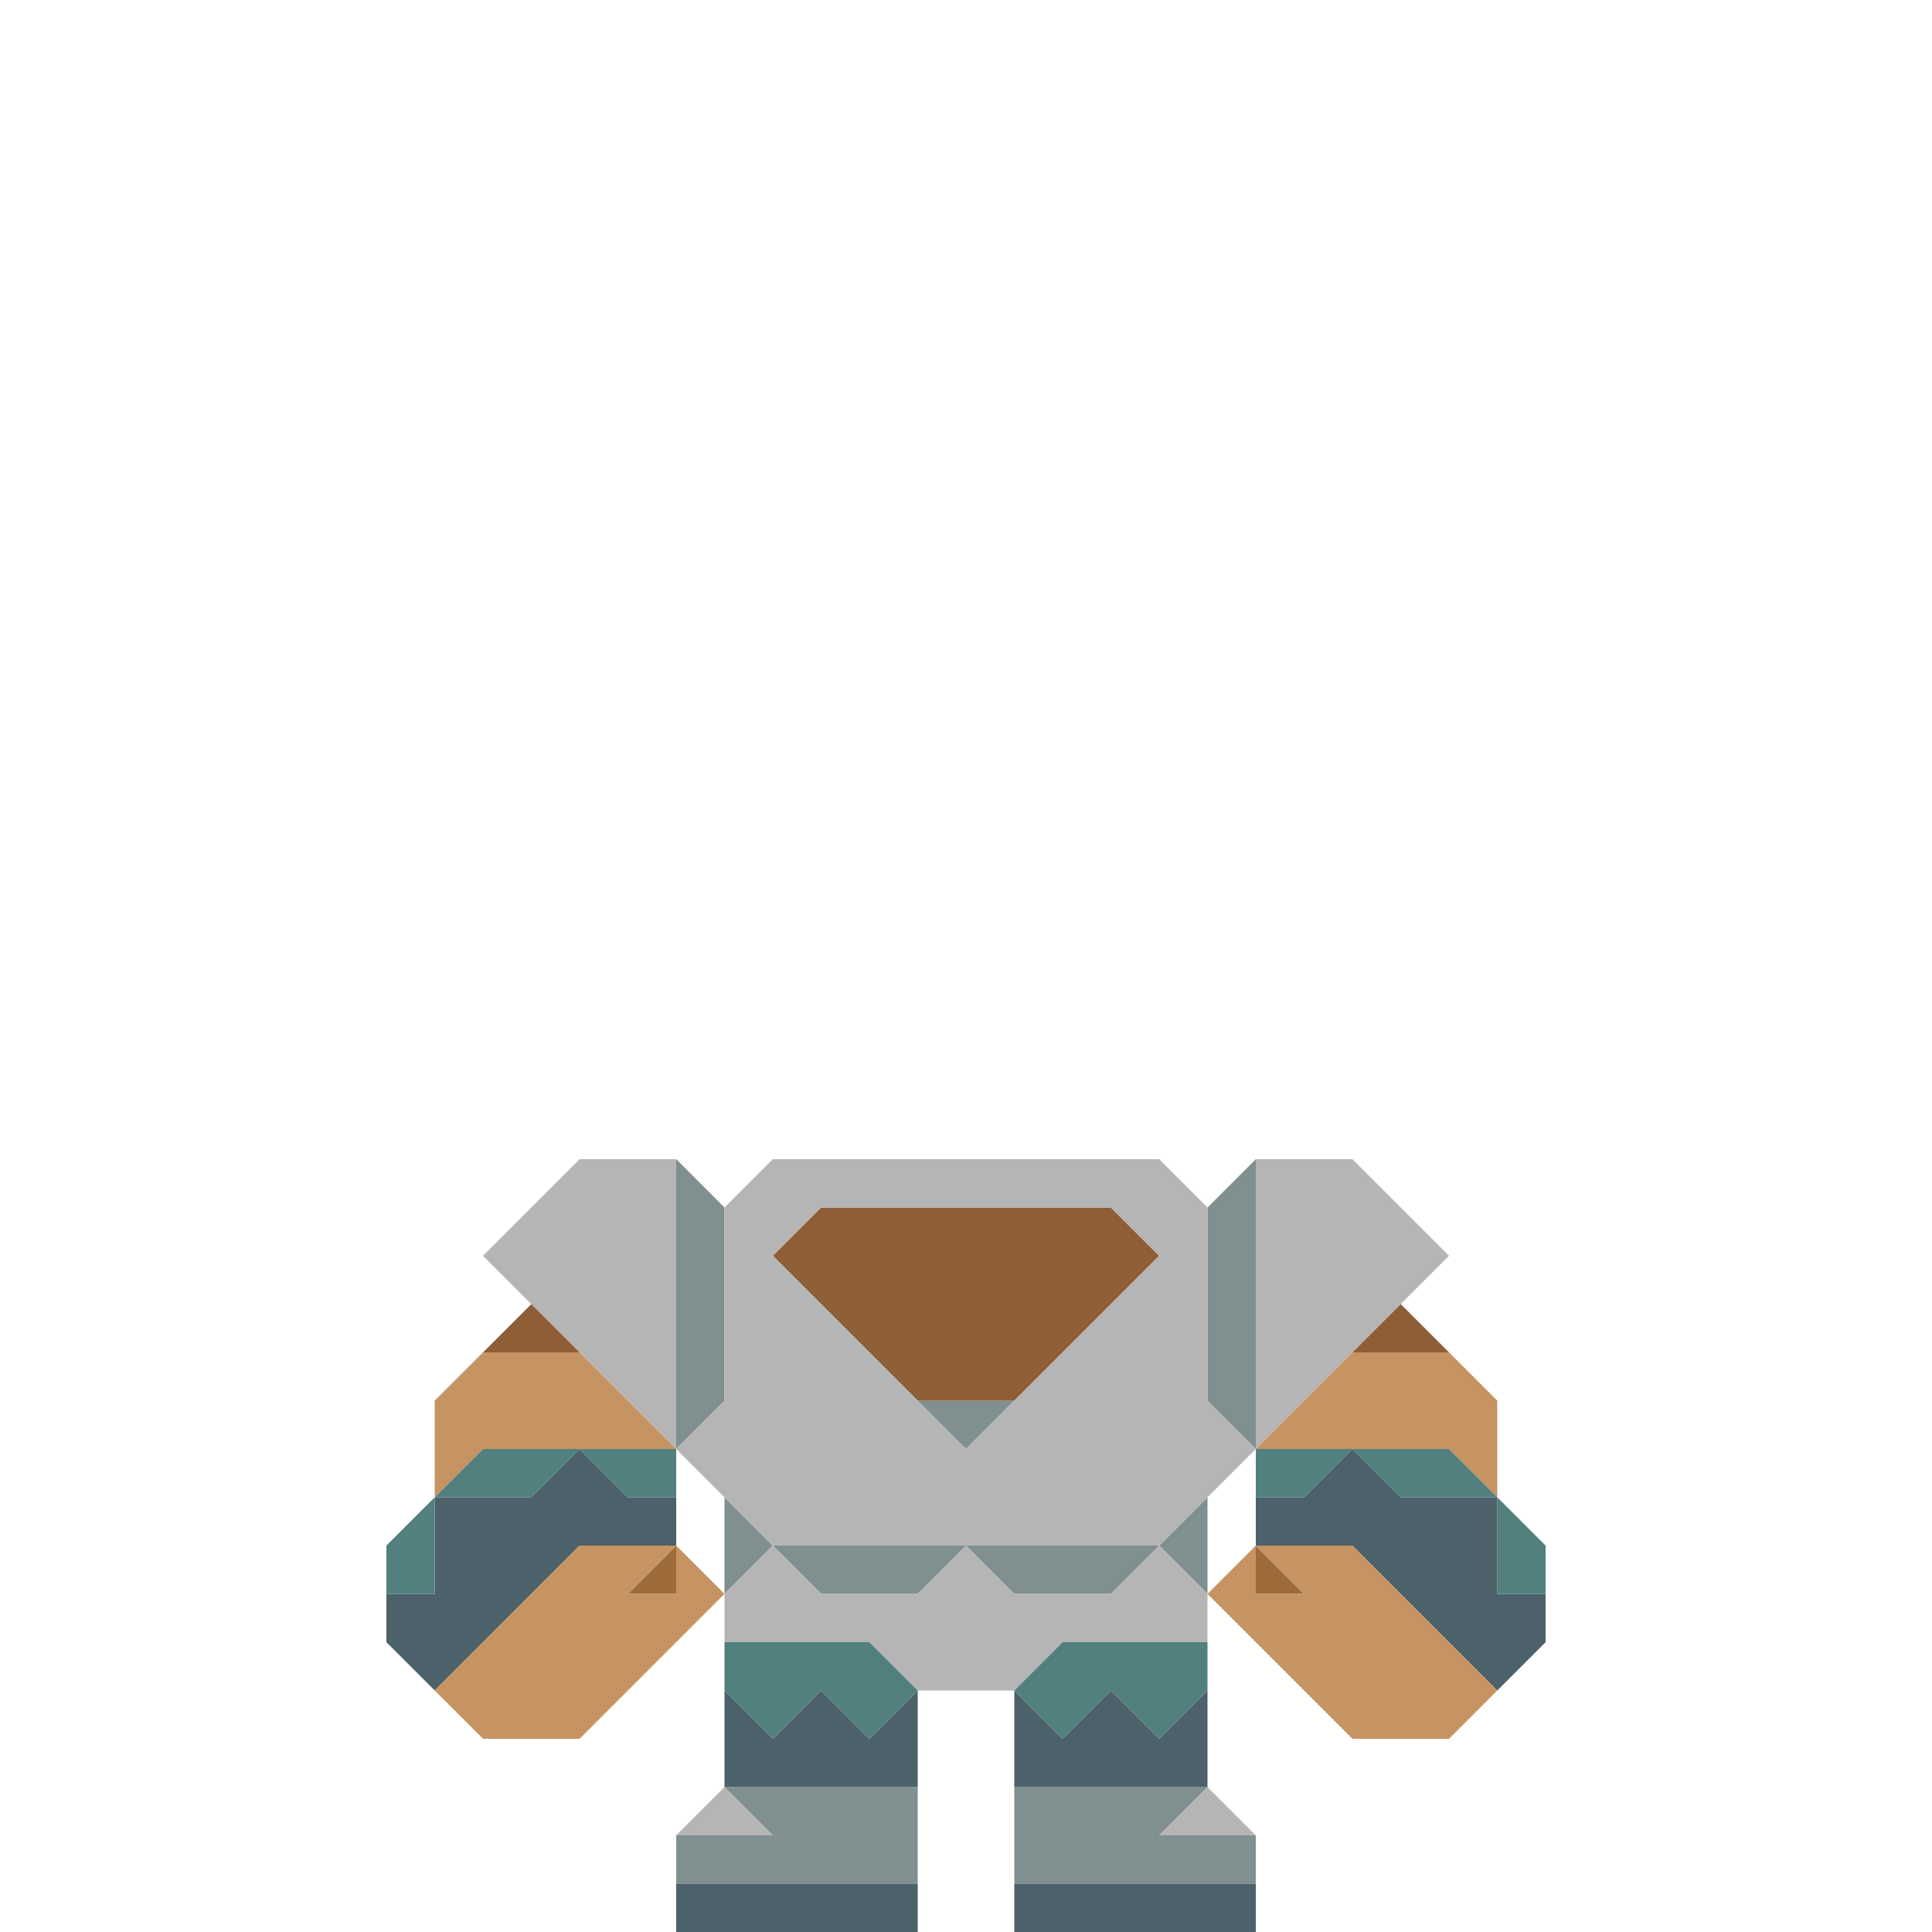 <svg enable-background="new 0 0 32 32" viewBox="0 0 32 32" xmlns="http://www.w3.org/2000/svg"><path d="m21.6 26.4h-.8v-.8z" fill="#9d6c3a"/><g fill="#808f8f"><path d="m20 20v3.2s.4.4.8.8c0-1 0-3.8 0-4.8z"/><path d="m12 20v3.2s-.4.4-.8.8c0-1 0-3.8 0-4.8z"/><path d="m19.2 30.4.8-.8c-1 0-2.2 0-3.2 0v1.6h4v-.8c-.4 0-1.2 0-1.6 0z"/><path d="m20 25.6v-.8l-.8.8.8.8z"/><path d="m17.6 26.4h.8l.8-.8c-1 0-2.2 0-3.2 0l.8.8z"/><path d="m16.8 23.2c-.4 0-1.2 0-1.6 0l.8.8z"/><path d="m14.4 25.6c-.4 0-1.2 0-1.6 0l.8.8h1.6l.8-.8c-.4 0-1.2 0-1.6 0z"/><path d="m13.6 29.6c-.4 0-1.2 0-1.6 0l.8.8c-.4 0-1.2 0-1.6 0v.8h4c0-.4 0-1.2 0-1.6-.4 0-1.2 0-1.6 0z"/><path d="m12 25.6v.8l.8-.8-.8-.8z"/></g><path d="m11.2 25.6v.8h-.8z" fill="#9d6c3a"/><g fill="#b5b5b6"><path d="m23.2 20-.8-.8h-1.6v4.8l3.2-3.2z"/><path d="m19.2 30.4h1.6l-.8-.8z"/><path d="m17.6 26.4h-.8l-.8-.8-.8.8c-.4 0-1.2 0-1.6 0l-.8-.8-.8.8v.8h2.4l.8.8h1.6l.8-.8h2.4v-.8l-.8-.8-.8.8z"/><path d="m11.2 30.4h1.6l-.8-.8z"/><path d="m11.2 22.4c0-.4 0-3.2 0-3.2h-1.6s-1.2 1.2-1.6 1.6l3.2 3.2c0-.4 0-1.2 0-1.6z"/></g><path d="m22.4 22.4h1.6l-.8-.8z" fill="#8e5f36"/><path d="m18.4 20h-4.8l-.8.8 2.4 2.4h1.6l2.4-2.4z" fill="#8e5f36"/><path d="m8 22.4h1.6l-.8-.8z" fill="#8e5f36"/><g fill="#4c6169"><path d="m24.8 26.4c0-.4 0-1.2 0-1.6-.4 0-1.2 0-1.6 0l-.8-.8-.8.8h-.8v.8h1.6l2.4 2.4.8-.8v-.8z"/><path d="m19.2 31.2c-.7 0-1.7 0-2.4 0v.8h4v-.8c-.4 0-1.2 0-1.6 0z"/><path d="m18.4 29.6h1.6c0-.4 0-1.2 0-1.6l-.8.8-.8-.8-.8.8-.8-.8v1.6z"/><path d="m13.6 31.2c-.7 0-1.7 0-2.4 0v.8h4v-.8c-.4 0-1.2 0-1.6 0z"/><path d="m13.6 28-.8.8-.8-.8v1.6h3.2c0-.4 0-1.2 0-1.6l-.8.8z"/><path d="m11.2 24.8h-.8l-.8-.8-.8.8c-.4 0-1.2 0-1.6 0v1.6h-.8v.8l.8.8 2.4-2.4h1.6z"/></g><g fill="#c69463"><path d="m23.2 22.4h-.8c-.4.4-1.2 1.2-1.6 1.6h3.2l.8.8c0-.4 0-1.2 0-1.6l-.8-.8z"/><path d="m23.2 26.4-.8-.8c-.4 0-1.2 0-1.6 0l.8.8h-.8v-.8l-.8.8 2.4 2.4h1.6l.8-.8c-.4-.4-1.2-1.2-1.6-1.6z"/><path d="m11.2 26.4h-.8l.8-.8c-.4 0-1.2 0-1.6 0-.7.7-1.7 1.7-2.4 2.4l.8.8h1.6l2.4-2.4-.8-.8z"/><path d="m7.2 23.2v1.6l.8-.8h3.2c-.4-.4-1.2-1.2-1.6-1.6-.4 0-1.2 0-1.6 0z"/></g><g fill="#51807e"><path d="m24.8 24.8v1.6h.8v-.8z"/><path d="m23.2 24h-.8l.8.8h1.6l-.8-.8z"/><path d="m20.8 24v.8h.8l.8-.8c-.4 0-1.2 0-1.6 0z"/><path d="m18.4 27.2h-.8l-.8.8.8.8.8-.8.8.8.8-.8v-.8c-.4 0-1.2 0-1.6 0z"/><path d="m13.6 27.2c-.4 0-1.2 0-1.6 0v.8l.8.8.8-.8.8.8.8-.8-.8-.8z"/><path d="m9.6 24 .8.8h.8v-.8c-.4 0-1.2 0-1.6 0z"/><path d="m8 24-.8.8h1.6l.8-.8c-.4 0-1.2 0-1.6 0z"/><path d="m6.4 26.4h.8c0-.4 0-1.2 0-1.6l-.8.8z"/></g><path d="m20 23.2v-3.2l-.8-.8h-6.4l-.8.8v2.8.4l-.8.8s1.2 1.2 1.6 1.6h6.4l1.6-1.6c-.3-.3-.8-.8-.8-.8zm-4 .8c-.4-.4-3.2-3.2-3.2-3.2l.8-.8h4.8l.8.8s-2.8 2.8-3.2 3.2z" fill="#b5b5b6"/></svg>